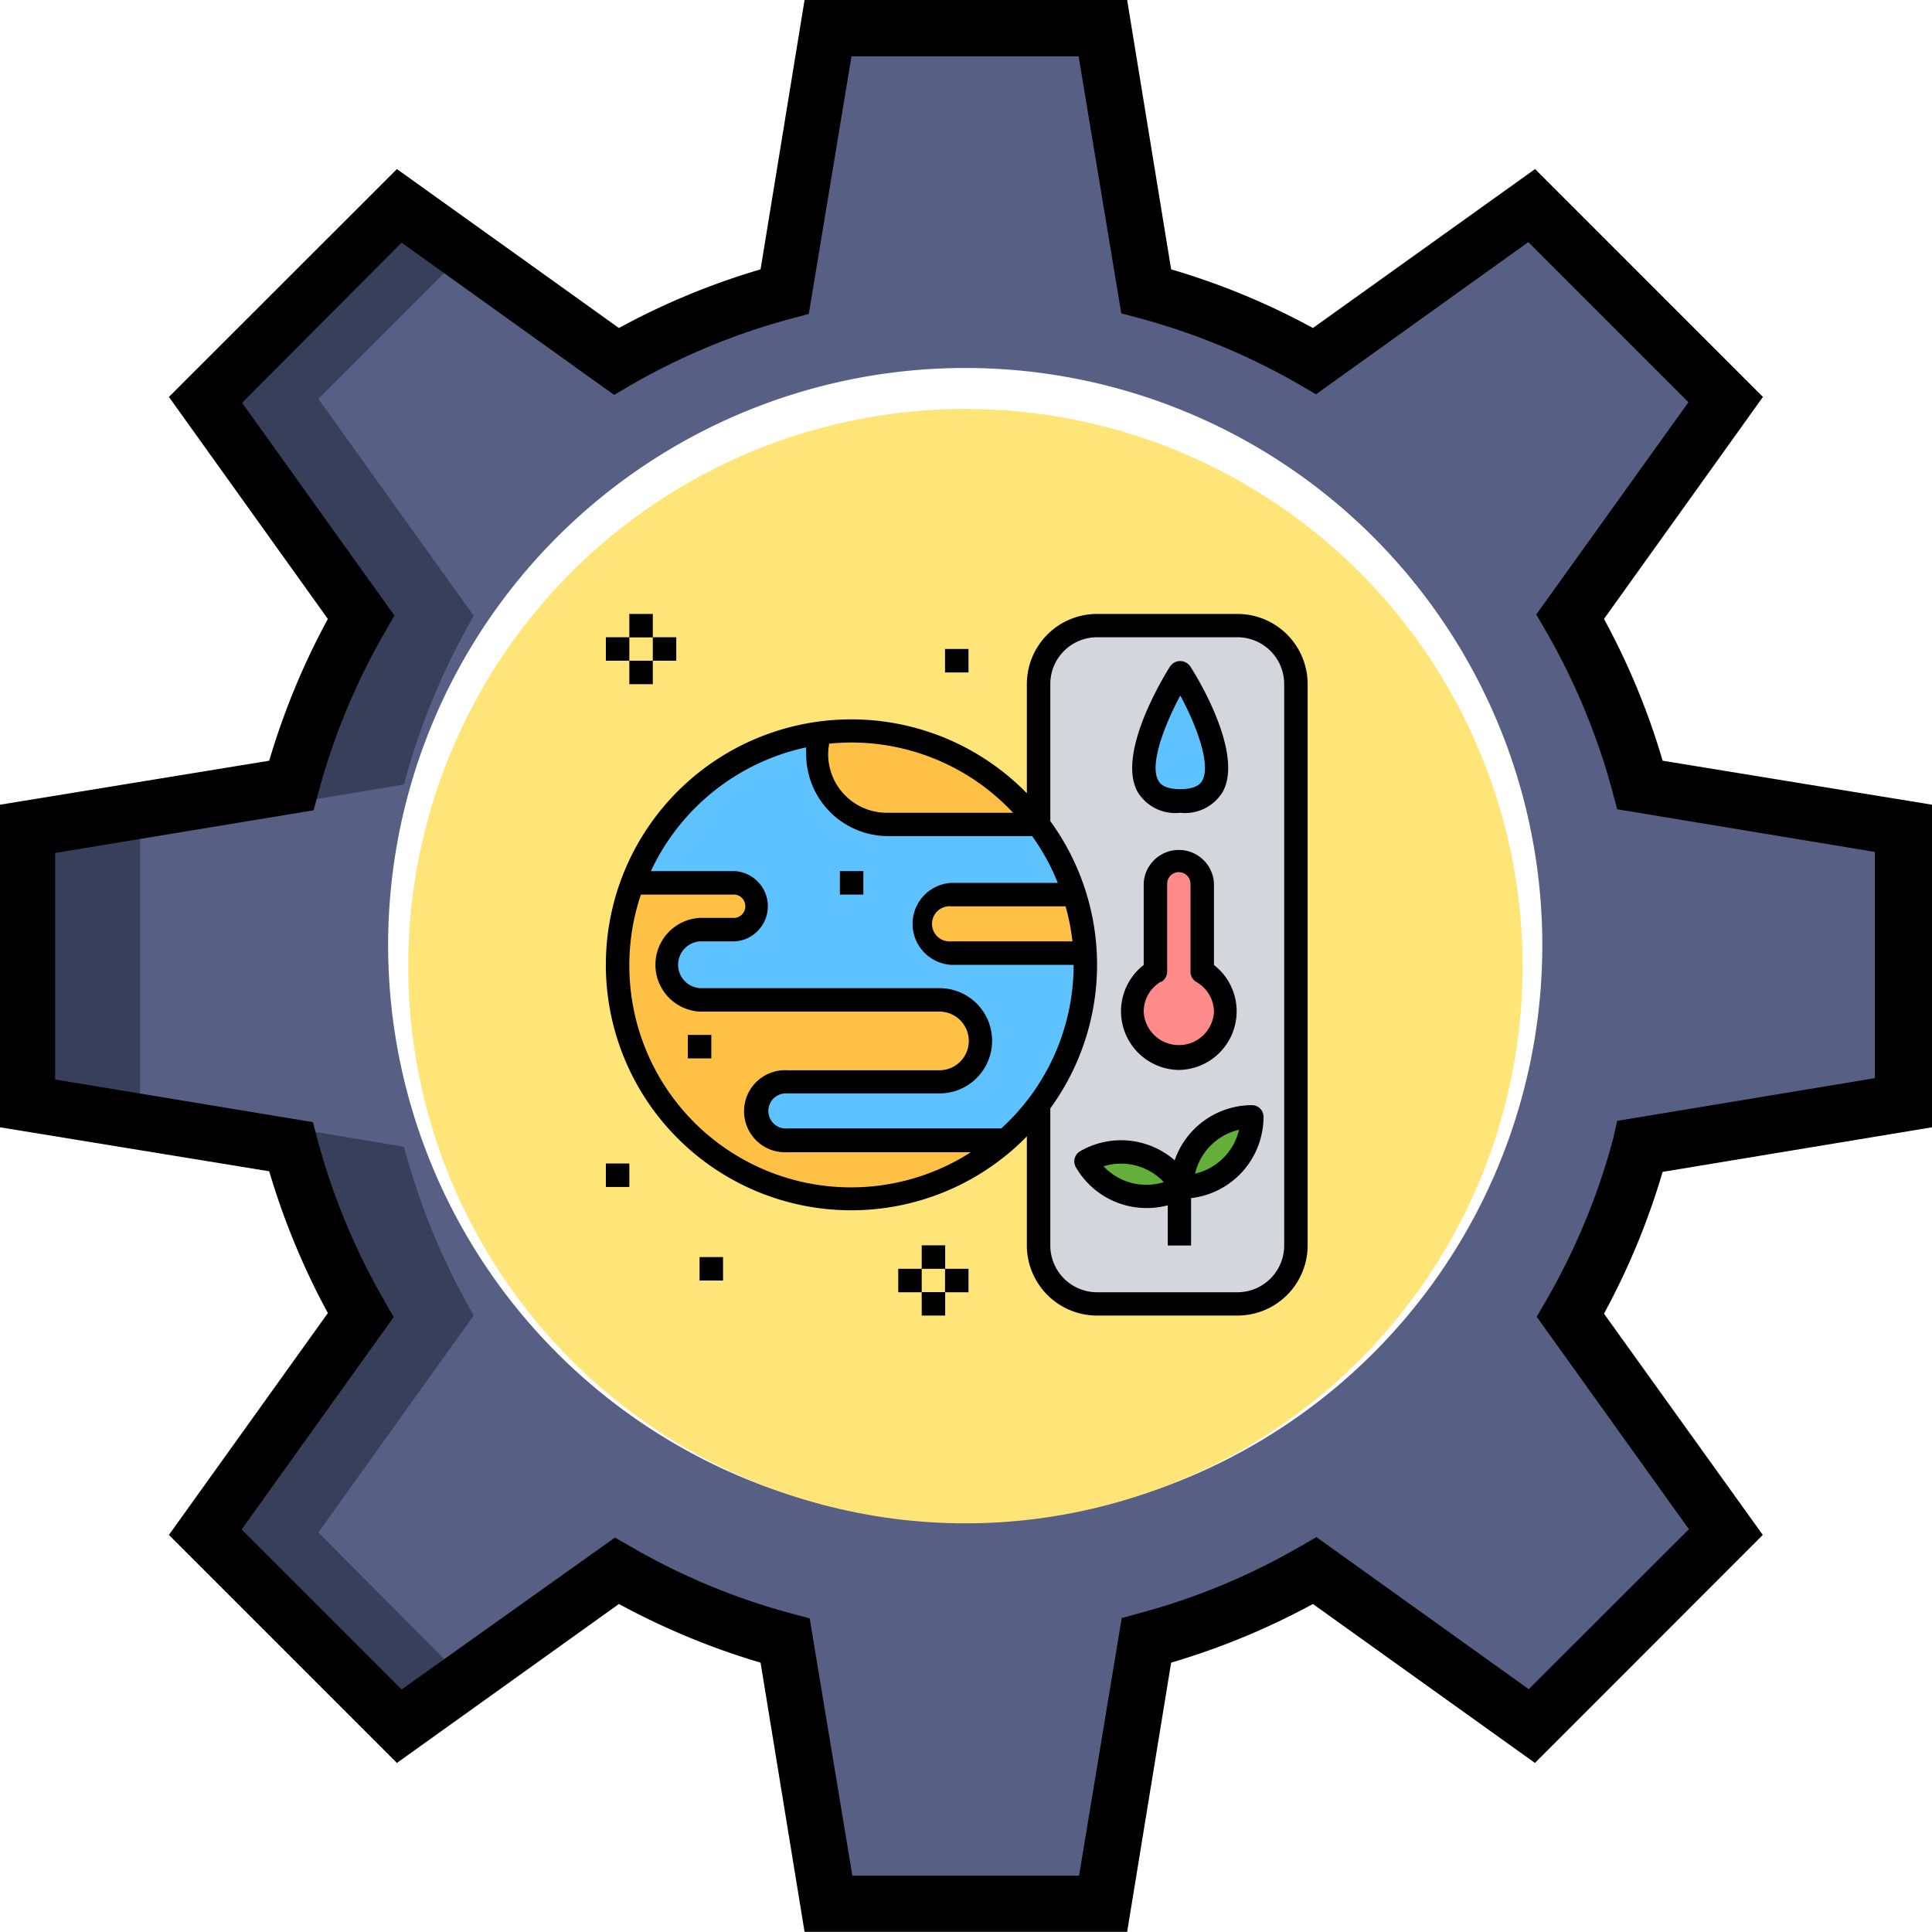 <svg xmlns="http://www.w3.org/2000/svg" width="131.76" height="131.75" viewBox="0 0 131.76 131.75">
  <g id="Group_66" data-name="Group 66" transform="translate(2611.39 -3971.63)">
    <path id="Path_451" data-name="Path 451" d="M142.43,2171.87v-18.71l-18-3a47.713,47.713,0,0,0-4.77-11.5l10.6-14.8-13.23-13.23-14.8,10.6a47.285,47.285,0,0,0-11.5-4.76l-3-18H69.1l-3,18a47.125,47.125,0,0,0-11.5,4.76l-14.8-10.6-13.2,13.26,10.6,14.8a47.31,47.31,0,0,0-4.77,11.5l-18,3v18.71l18,3a47,47,0,0,0,4.77,11.5l-10.6,14.81,13.23,13.23,14.8-10.61a47.151,47.151,0,0,0,11.5,4.77l3,18H87.81l3-18a47.31,47.31,0,0,0,11.5-4.77l14.8,10.61,13.23-13.23-10.6-14.81a47.384,47.384,0,0,0,4.77-11.5Zm-64,28.57a39.357,39.357,0,1,1,.014,0Z" transform="translate(-2624 1875)" fill="#575f84"/>
    <path id="Path_452" data-name="Path 452" d="M34.32,2201.14l10.6-14.8a47.12,47.12,0,0,1-4.76-11.5l-18-3v-18.71l18-3a47.291,47.291,0,0,1,4.76-11.5l-10.6-14.8,10-10-4.5-3.22L26.6,2123.89l10.6,14.8a47.31,47.31,0,0,0-4.77,11.5l-18,3v18.71l18,3a47,47,0,0,0,4.77,11.5l-10.6,14.81,13.23,13.23,4.5-3.23Z" transform="translate(-2624 1875)" fill="#383f5b"/>
    <path id="Path_453" data-name="Path 453" d="M144.37,2173.51v-22l-18.37-3a49.2,49.2,0,0,0-4-9.67l10.84-15.14-15.54-15.54L102.15,2119a48.981,48.981,0,0,0-9.67-4l-3-18.37h-22l-3,18.37a49.109,49.109,0,0,0-9.66,4l-15.14-10.84L24.13,2123.7l10.84,15.14a49.808,49.808,0,0,0-4,9.67l-18.36,3v22l18.36,3a50.068,50.068,0,0,0,4,9.67l-10.84,15.13,15.55,15.55,15.14-10.84a49.738,49.738,0,0,0,9.66,4l3,18.36h22l3-18.36a49.568,49.568,0,0,0,9.67-4l15.14,10.84,15.54-15.55L122,2186.22a49.453,49.453,0,0,0,4-9.67Zm-21.76.84a45.579,45.579,0,0,1-4.57,11l-.63,1.08,10.38,14.49-10.92,10.91-14.48-10.37-1.08.62a45.089,45.089,0,0,1-11,4.57l-1.2.33-2.91,17.57H70.74L67.83,2207l-1.2-.32a45.091,45.091,0,0,1-11-4.57l-1.08-.62L40,2211.85l-10.91-10.91,10.37-14.49-.62-1.08a45.58,45.58,0,0,1-4.57-11l-.32-1.21-17.58-2.91V2154.8L34,2151.89l.32-1.2a45.647,45.647,0,0,1,4.57-11l.62-1.08L29.12,2124.1,40,2113.18l14.49,10.38,1.08-.63a45.494,45.494,0,0,1,11-4.57l1.2-.32,2.91-17.57H86.17L89.08,2118l1.2.32a45.485,45.485,0,0,1,11,4.57l1.08.63,14.48-10.38,10.92,10.92-10.38,14.48.63,1.08a45.647,45.647,0,0,1,4.57,11l.32,1.2,17.57,2.91v15.43l-17.57,2.91Z" transform="translate(-2624 1875)"/>
    <circle id="Ellipse_38" data-name="Ellipse 38" cx="38" cy="38" r="38" transform="translate(-2583.55 3999.52)" fill="#ffe477"/>
    <path id="Path_454" data-name="Path 454" d="M81.21,2174.39h0l-.08.07Z" transform="translate(-2624 1875)" fill="#5ec2ff"/>
    <path id="Path_455" data-name="Path 455" d="M81.12,2174.46l-1,.77A7.994,7.994,0,0,0,81.12,2174.46Z" transform="translate(-2624 1875)" fill="#5ec2ff"/>
    <path id="Path_456" data-name="Path 456" d="M86.59,2161.63H77.48a2,2,0,0,1,0-4h8.4a2.17,2.17,0,0,0-.07-.24,1.223,1.223,0,0,0-.14-.39,16.167,16.167,0,0,0-2.23-4.13H73.09a4.78,4.78,0,0,1-4.78-4.78,4.591,4.591,0,0,1,.22-1.43,15.921,15.921,0,0,0-12.77,10.2h7a1.6,1.6,0,0,1,0,3.19h-2.4a2.4,2.4,0,0,0,0,4.79H76.68a2.79,2.79,0,0,1,0,5.58H66.32a2,2,0,0,0,0,4H81.2a15.827,15.827,0,0,0,4.47-6.55,1.523,1.523,0,0,1,.14-.39c.04-.13.16-.51.23-.77s.12-.45.17-.67.1-.45.14-.67.1-.59.14-.89.05-.36.07-.54c0-.49.07-1,.07-1.49C86.63,2162.16,86.61,2161.89,86.59,2161.63Z" transform="translate(-2624 1875)" fill="#5ec2ff"/>
    <path id="Path_457" data-name="Path 457" d="M68.53,2146.63h0c.3,0,.6-.08.9-.1C69.13,2146.56,68.83,2146.6,68.53,2146.63Z" transform="translate(-2624 1875)" fill="#5ec2ff"/>
    <path id="Path_458" data-name="Path 458" d="M86.41,2159.85v-.32l-.06-.27a.714.714,0,0,0-.09-.42,3.255,3.255,0,0,1-.17-.67c-.06-.22-.1-.36-.16-.53h-8.4a2,2,0,0,0,0,4h9.11a17.584,17.584,0,0,0-.23-1.79Z" transform="translate(-2624 1875)" fill="#ffc145"/>
    <path id="Path_459" data-name="Path 459" d="M68.31,2148.07a4.78,4.78,0,0,0,4.78,4.78H83.42a16.334,16.334,0,0,0-3.07-3.09l-.28-.21a10.882,10.882,0,0,0-1-.65c-.17-.11-.34-.22-.51-.31l-.57-.32-1-.47-.45-.18c-.31-.12-.63-.24-1-.35l-.3-.1a12.863,12.863,0,0,0-1.26-.32l-.33-.07c-.44-.08-.88-.16-1.34-.2h-.27a13.889,13.889,0,0,0-1.46-.08,7.481,7.481,0,0,0-1.25.07c-.42.07-.6.06-.9.1A4.59,4.59,0,0,0,68.31,2148.07Z" transform="translate(-2624 1875)" fill="#ffc145"/>
    <path id="Path_460" data-name="Path 460" d="M66.32,2174.39a2,2,0,0,1,0-4H76.68a2.79,2.79,0,0,0,0-5.58H60.33a2.4,2.4,0,0,1,0-4.79h2.4a1.6,1.6,0,0,0,0-3.19h-7c-.16.43-.31.87-.43,1.31a.29.29,0,0,0,0,.09c-.12.41-.22.83-.3,1.25l-.06.43c-.06.33-.11.66-.14,1a15.158,15.158,0,0,0-.08,1.52,16,16,0,0,0,16,16h0a10.381,10.381,0,0,0,1.56-.08,4.408,4.408,0,0,0,.62-.09c.21-.03.59-.08.88-.14s.53-.12.79-.18l.65-.17c.3-.09.6-.19.89-.3l.47-.17c.33-.13.65-.27,1-.42a3.136,3.136,0,0,1,.32-.16c.34-.18.68-.36,1-.56l.2-.12a9.331,9.331,0,0,0,1-.7l.09-.07a9.063,9.063,0,0,0,1-.84Z" transform="translate(-2624 1875)" fill="#ffc145"/>
    <path id="Path_461" data-name="Path 461" d="M97,2139.3H87.43a4,4,0,0,0-4,4v9.6a16.17,16.17,0,0,1,2.23,4.13,1.527,1.527,0,0,0,.14.39l.09.24h0l.06.23c.06.19.11.39.16.58s0,.07,0,.11l.06.32a4.7,4.7,0,0,0,.13.63c.03.21.1.59.14.89s.05.36.07.54c0,.49.07,1,.07,1.48a10.691,10.691,0,0,1-.07,1.49,1.437,1.437,0,0,1-.07.54c-.07.18-.08.6-.14.89s-.09.45-.14.67-.11.45-.17.67-.14.52-.23.77-.09.26-.14.39a15.869,15.869,0,0,1-2.23,4.13v9.6a4,4,0,0,0,4,4H97a4,4,0,0,0,4-4V2143.3a4,4,0,0,0-4-4Z" transform="translate(-2624 1875)" fill="#d3d6db"/>
    <path id="Path_462" data-name="Path 462" d="M93.1,2151.26c5.58,0,0-8.77,0-8.77S87.52,2151.26,93.1,2151.26Z" transform="translate(-2624 1875)" fill="#5ec2ff"/>
    <path id="Path_463" data-name="Path 463" d="M93,2168.81a3.18,3.18,0,0,0,1.6-5.94v-6a1.6,1.6,0,0,0-3.19,0v6a3.18,3.18,0,0,0,1.59,5.94Z" transform="translate(-2624 1875)" fill="#ff8a8a"/>
    <path id="Path_464" data-name="Path 464" d="M93.17,2177.58a4.78,4.78,0,0,0,4.79-4.79A4.79,4.79,0,0,0,93.17,2177.58Z" transform="translate(-2624 1875)" fill="#63af3a"/>
    <path id="Path_465" data-name="Path 465" d="M86.63,2175.83h0a4.79,4.79,0,0,0,6.38,1.83h0l.16-.08a4.78,4.78,0,0,0-6.53-1.75Z" transform="translate(-2624 1875)" fill="#63af3a"/>
    <rect id="Rectangle_148" data-name="Rectangle 148" width="1.6" height="1.6" transform="translate(-2570.07 4015.09)"/>
    <rect id="Rectangle_149" data-name="Rectangle 149" width="1.6" height="1.6" transform="translate(-2568.47 4013.5)"/>
    <rect id="Rectangle_150" data-name="Rectangle 150" width="1.6" height="1.6" transform="translate(-2566.87 4015.09)"/>
    <rect id="Rectangle_151" data-name="Rectangle 151" width="1.6" height="1.6" transform="translate(-2568.47 4016.69)"/>
    <rect id="Rectangle_152" data-name="Rectangle 152" width="1.6" height="1.6" transform="translate(-2550.13 4058.16)"/>
    <rect id="Rectangle_153" data-name="Rectangle 153" width="1.6" height="1.6" transform="translate(-2548.53 4056.56)"/>
    <rect id="Rectangle_154" data-name="Rectangle 154" width="1.6" height="1.6" transform="translate(-2546.94 4058.16)"/>
    <rect id="Rectangle_155" data-name="Rectangle 155" width="1.6" height="1.6" transform="translate(-2548.53 4059.75)"/>
    <rect id="Rectangle_156" data-name="Rectangle 156" width="1.6" height="1.6" transform="translate(-2570.07 4050.98)"/>
    <rect id="Rectangle_157" data-name="Rectangle 157" width="1.6" height="1.6" transform="translate(-2546.94 4015.89)"/>
    <rect id="Rectangle_158" data-name="Rectangle 158" width="1.6" height="1.6" transform="translate(-2554.11 4031.04)"/>
    <rect id="Rectangle_159" data-name="Rectangle 159" width="1.6" height="1.6" transform="translate(-2563.68 4057.36)"/>
    <rect id="Rectangle_160" data-name="Rectangle 160" width="1.6" height="1.6" transform="translate(-2564.48 4042.21)"/>
    <path id="Path_466" data-name="Path 466" d="M97,2138.5H87.43a4.79,4.79,0,0,0-4.79,4.78v7.45a16.74,16.74,0,1,0-.28,23.68,3.856,3.856,0,0,0,.28-.29v7.45a4.79,4.79,0,0,0,4.79,4.78H97a4.79,4.79,0,0,0,4.79-4.78v-38.29A4.79,4.79,0,0,0,97,2138.5Zm-15.3,13.56H73.09a4,4,0,0,1-4-3.921,4.222,4.222,0,0,1,.07-.79,14.8,14.8,0,0,1,1.5-.08,15.091,15.091,0,0,1,11.04,4.79Zm-26.17,10.37a15,15,0,0,1,.79-4.79h6.41a.8.8,0,0,1,0,1.59h-2.4a3.2,3.2,0,0,0,0,6.39H76.68a2,2,0,0,1,0,4H66.32a2.8,2.8,0,1,0,0,5.59h12.5a15.12,15.12,0,0,1-23.29-12.76Zm25.36,11.16H66.32a1.2,1.2,0,1,1,0-2.39H76.68a3.59,3.59,0,1,0,0-7.18H60.33a1.6,1.6,0,0,1,0-3.19h2.4a2.4,2.4,0,0,0,0-4.79H57a15.21,15.21,0,0,1,10.59-8.44,3.729,3.729,0,0,0,0,.47,5.59,5.59,0,0,0,5.58,5.581H83a15.016,15.016,0,0,1,1.75,3.19H77.48a2.8,2.8,0,0,0,0,5.59h8.35a15.071,15.071,0,0,1-4.942,11.161Zm4.86-12.76H77.48a1.2,1.2,0,1,1,0-2.39h7.8a14.87,14.87,0,0,1,.47,2.39Zm14.44,20.74a3.19,3.19,0,0,1-3.19,3.19H87.43a3.19,3.19,0,0,1-3.19-3.19v-9.35a16.64,16.64,0,0,0,0-19.59v-9.35a3.19,3.19,0,0,1,3.19-3.19H97a3.19,3.19,0,0,1,3.19,3.19Z" transform="translate(-2624 1875)"/>
    <path id="Path_467" data-name="Path 467" d="M93.1,2152.06a3,3,0,0,0,2.9-1.43c1.46-2.64-1.84-8-2.23-8.57a.83.83,0,0,0-1.16-.19,1.136,1.136,0,0,0-.19.19c-.38.6-3.68,5.93-2.23,8.57a3,3,0,0,0,2.91,1.43Zm0-8c1.12,2.06,2.1,4.71,1.51,5.79-.08.15-.33.6-1.51.6s-1.42-.45-1.5-.6c-.6-1.07.4-3.72,1.5-5.78Z" transform="translate(-2624 1875)"/>
    <path id="Path_468" data-name="Path 468" d="M93,2169.6a4,4,0,0,0,2.4-7.16v-5.6a2.4,2.4,0,0,0-4.79,0v5.6A4,4,0,0,0,93,2169.6Zm-1.19-6a.851.851,0,0,0,.4-.69v-6a.79.79,0,0,1,.79-.8.8.8,0,0,1,.8.8v6a.811.811,0,0,0,.4.69,2.36,2.36,0,0,1,1.2,2.06,2.4,2.4,0,0,1-4.79,0,2.36,2.36,0,0,1,1.21-2.1Z" transform="translate(-2624 1875)"/>
    <path id="Path_469" data-name="Path 469" d="M98,2172a5.59,5.59,0,0,0-5.28,3.76,5.57,5.57,0,0,0-6.44-.62.8.8,0,0,0-.3,1.09h0a5.58,5.58,0,0,0,6.27,2.6v2.74h1.59v-3.23a5.58,5.58,0,0,0,4.94-5.55A.79.79,0,0,0,98,2172Zm-10.1,4.16a4,4,0,0,1,4.08,1.09,4,4,0,0,1-4.12-1.09Zm6.21.52a4,4,0,0,1,3-3,4,4,0,0,1-3.04,3Z" transform="translate(-2624 1875)"/>
  </g>
</svg>
